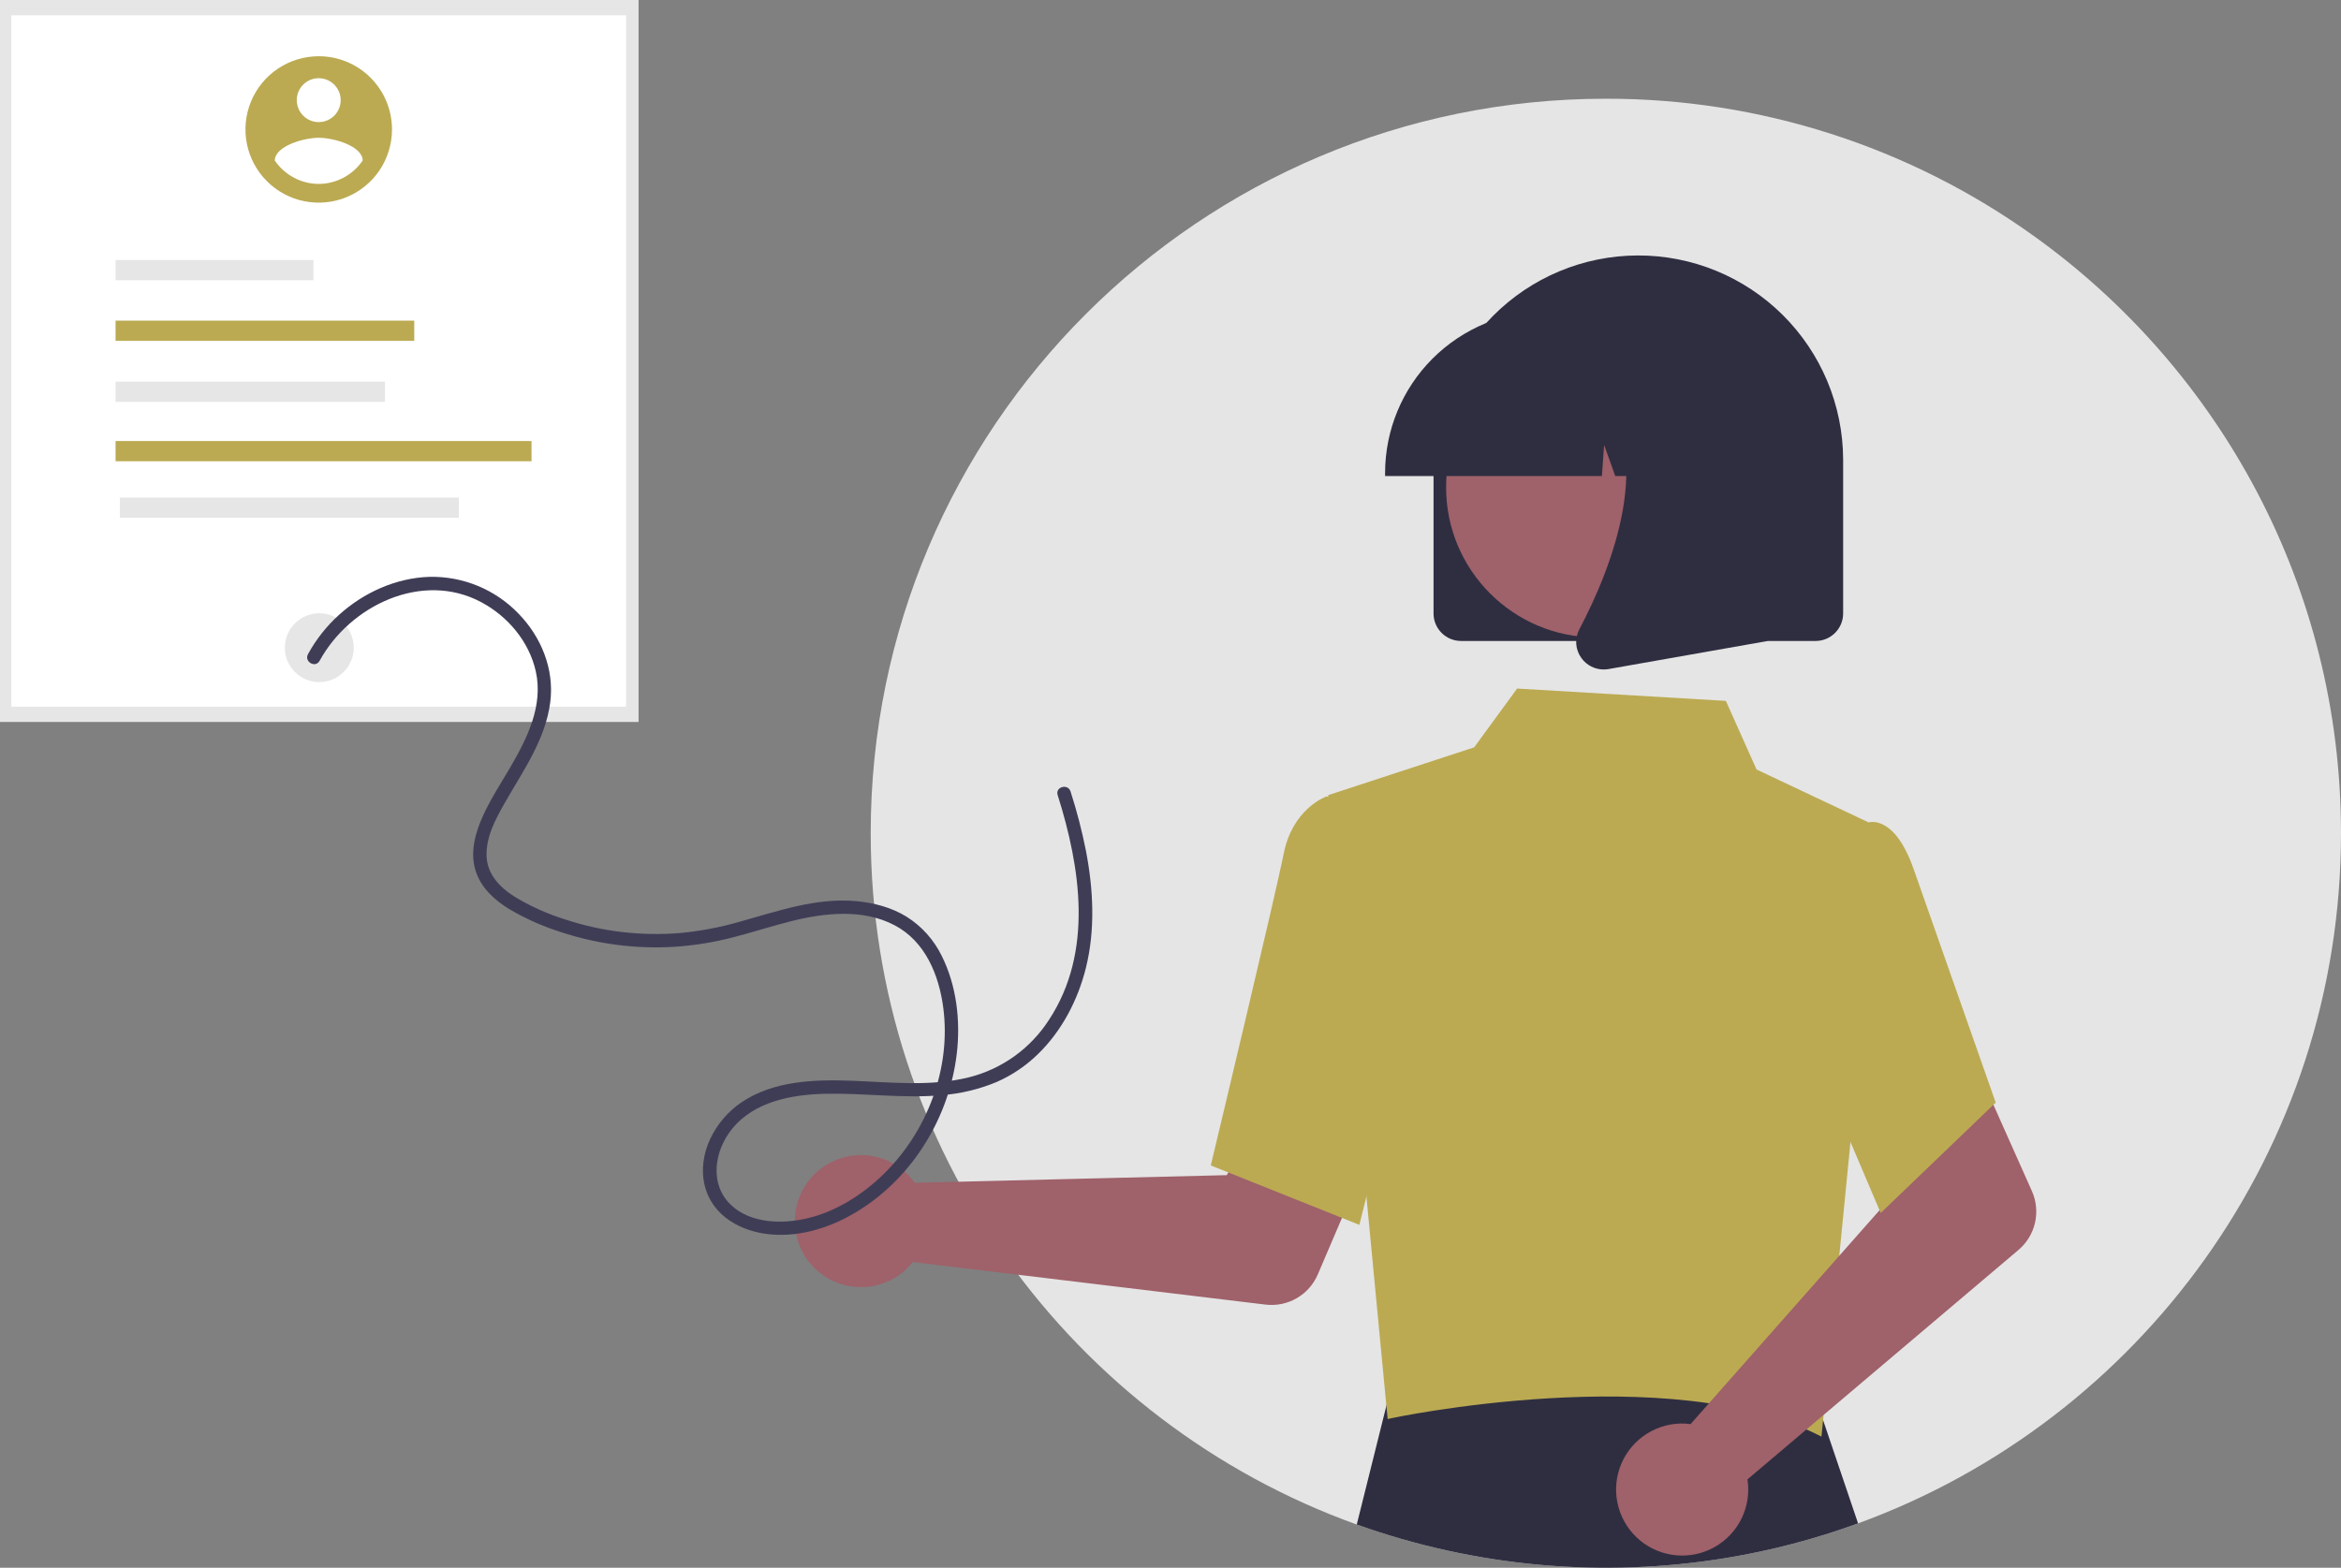 <svg width="103" height="69" viewBox="0 0 103 69" fill="none" xmlns="http://www.w3.org/2000/svg">
<rect x="0" y="0" width="103" height="69" fill="#808080" stroke="none"/>
<g clip-path="url(#clip0_140_26)">
<path d="M103 36.672C103 50.629 94.149 62.521 81.752 67.046C79.867 67.735 77.92 68.246 75.938 68.571C70.486 69.465 64.897 68.957 59.695 67.097C47.22 62.609 38.304 50.677 38.31 36.666C38.31 18.819 52.792 4.345 70.655 4.345C77.406 4.335 83.99 6.446 89.475 10.379C97.664 16.243 103 25.835 103 36.672Z" fill="#E5E5E5"/>
<path d="M81.752 67.046C79.867 67.735 77.92 68.246 75.938 68.571C70.486 69.465 64.897 68.957 59.695 67.097L61.189 61.106L61.279 60.747L64.327 60.758L79.641 60.813L79.837 61.392L81.752 67.046Z" fill="#2F2E41"/>
<path d="M28.096 0H0V31.775H28.096V0Z" fill="#E6E6E6"/>
<path d="M27.546 0.672H0.501V31.102H27.546V0.672Z" fill="white"/>
<path d="M14.048 30.02C14.885 30.02 15.564 29.342 15.564 28.505C15.564 27.668 14.885 26.99 14.048 26.99C13.211 26.99 12.532 27.668 12.532 28.505C12.532 29.342 13.211 30.02 14.048 30.02Z" fill="#E6E6E6"/>
<path d="M13.792 11.444H5.085V12.334H13.792V11.444Z" fill="#E6E6E6"/>
<path d="M18.226 14.112H5.085V15.002H18.226V14.112Z" fill="#BBAA52"/>
<path d="M16.936 16.796H5.085V17.686H16.936V16.796Z" fill="#E6E6E6"/>
<path d="M23.386 19.41H5.085V20.3H23.386V19.41Z" fill="#BBAA52"/>
<path d="M20.19 21.899H5.275V22.789H20.19V21.899Z" fill="#E6E6E6"/>
<path d="M39.952 51.704C40.059 51.813 40.157 51.931 40.245 52.056L53.978 51.72L55.58 48.794L60.314 50.634L57.981 56.089C57.793 56.53 57.466 56.898 57.051 57.137C56.636 57.377 56.154 57.475 55.678 57.417L40.162 55.544C39.796 56.007 39.298 56.348 38.733 56.521C38.169 56.694 37.565 56.691 37.002 56.513C36.439 56.335 35.944 55.989 35.582 55.523C35.22 55.057 35.009 54.491 34.977 53.902C34.945 53.313 35.093 52.728 35.401 52.224C35.71 51.721 36.164 51.324 36.704 51.085C37.244 50.846 37.844 50.778 38.424 50.888C39.004 50.998 39.537 51.283 39.951 51.703L39.952 51.704Z" fill="#9F616A"/>
<path d="M58.435 34.996L64.862 32.891L66.75 30.304L75.935 30.847L77.284 33.866L82.182 36.179L81.429 50.151L80.141 63.227C73.52 59.8 61.162 62.413 61.054 62.455L58.435 34.996Z" fill="#BBAA52"/>
<path d="M59.809 53.908L53.272 51.294L53.3 51.177C53.328 51.06 56.11 39.44 56.48 37.572C56.864 35.627 58.271 35.089 58.33 35.067L58.374 35.051L60.961 35.838L62.097 44.761L59.809 53.908Z" fill="#BBAA52"/>
<path d="M73.924 62.652C74.077 62.648 74.23 62.657 74.382 62.677L83.473 52.384L82.415 49.221L86.984 47.002L89.4 52.421C89.596 52.859 89.643 53.348 89.537 53.815C89.43 54.282 89.175 54.703 88.809 55.012L76.885 65.11C76.976 65.693 76.887 66.29 76.63 66.821C76.374 67.352 75.961 67.793 75.447 68.084C74.934 68.376 74.344 68.504 73.756 68.451C73.168 68.399 72.609 68.17 72.155 67.793C71.701 67.416 71.372 66.909 71.213 66.341C71.053 65.773 71.071 65.17 71.263 64.612C71.455 64.054 71.812 63.567 72.288 63.217C72.763 62.867 73.334 62.67 73.924 62.652Z" fill="#9F616A"/>
<path d="M82.747 53.386L78.955 44.471L80.434 38.261L82.028 36.249C82.144 36.199 82.27 36.174 82.397 36.175C82.524 36.176 82.65 36.204 82.765 36.256C83.353 36.492 83.853 37.217 84.253 38.409L87.807 48.527L82.747 53.386Z" fill="#BBAA52"/>
<path d="M63.073 27V20.279C63.069 19.096 63.298 17.924 63.747 16.83C64.197 15.736 64.857 14.741 65.691 13.902C66.525 13.063 67.516 12.396 68.608 11.94C69.7 11.483 70.871 11.247 72.054 11.243C73.238 11.239 74.41 11.468 75.505 11.917C76.6 12.366 77.595 13.026 78.435 13.86C79.274 14.693 79.941 15.684 80.398 16.775C80.854 17.866 81.091 19.037 81.095 20.219C81.095 20.239 81.095 20.259 81.095 20.279V27C81.095 27.321 80.967 27.628 80.74 27.855C80.513 28.082 80.206 28.21 79.885 28.21H64.283C63.962 28.21 63.655 28.082 63.428 27.855C63.201 27.628 63.073 27.321 63.073 27Z" fill="#2F2E41"/>
<path d="M70.232 28.053C73.881 28.053 76.839 25.097 76.839 21.45C76.839 17.803 73.881 14.847 70.232 14.847C66.584 14.847 63.626 17.803 63.626 21.45C63.626 25.097 66.584 28.053 70.232 28.053Z" fill="#9F616A"/>
<path d="M60.941 20.817C60.943 18.928 61.695 17.117 63.031 15.781C64.368 14.446 66.179 13.694 68.069 13.692H69.414C71.304 13.694 73.116 14.446 74.453 15.781C75.789 17.117 76.54 18.928 76.543 20.817V20.951H73.7L72.731 18.238L72.537 20.951H71.068L70.579 19.582L70.481 20.951H60.941V20.817Z" fill="#2F2E41"/>
<path d="M69.582 28.966C69.449 28.785 69.369 28.571 69.352 28.347C69.335 28.123 69.382 27.899 69.487 27.7C70.913 24.991 72.908 19.984 70.259 16.897L70.07 16.675H77.759V28.214L70.774 29.446C70.703 29.459 70.631 29.465 70.56 29.465C70.369 29.465 70.181 29.42 70.011 29.333C69.841 29.246 69.694 29.121 69.583 28.966L69.582 28.966Z" fill="#2F2E41"/>
<path d="M14.024 2.475C13.386 2.475 12.763 2.664 12.233 3.018C11.702 3.372 11.289 3.875 11.045 4.464C10.801 5.052 10.737 5.7 10.862 6.325C10.986 6.95 11.293 7.524 11.744 7.975C12.195 8.426 12.769 8.733 13.394 8.857C14.02 8.981 14.668 8.918 15.257 8.674C15.846 8.43 16.35 8.017 16.704 7.487C17.058 6.957 17.247 6.334 17.247 5.697V5.697C17.247 5.274 17.164 4.855 17.002 4.464C16.84 4.073 16.602 3.718 16.303 3.418C16.004 3.119 15.648 2.882 15.257 2.72C14.866 2.558 14.447 2.475 14.024 2.475H14.024ZM14.024 3.441C14.215 3.441 14.402 3.498 14.561 3.604C14.72 3.71 14.844 3.861 14.917 4.038C14.99 4.215 15.009 4.409 14.972 4.596C14.935 4.784 14.843 4.956 14.707 5.091C14.572 5.226 14.4 5.318 14.212 5.356C14.025 5.393 13.83 5.374 13.654 5.301C13.477 5.228 13.326 5.104 13.22 4.945C13.113 4.786 13.057 4.599 13.057 4.408C13.057 4.151 13.159 3.906 13.34 3.724C13.521 3.543 13.767 3.441 14.024 3.441ZM14.024 8.095C13.642 8.093 13.266 7.998 12.929 7.818C12.592 7.638 12.303 7.379 12.089 7.063C12.105 6.418 13.379 6.064 14.024 6.064C14.668 6.064 15.942 6.418 15.958 7.063C15.743 7.379 15.455 7.638 15.118 7.818C14.781 7.997 14.406 8.093 14.024 8.095Z" fill="#BBAA52"/>
<path d="M14.061 29.086C15.389 26.654 18.571 25.113 21.173 26.502C22.345 27.127 23.276 28.232 23.572 29.538C23.915 31.056 23.192 32.503 22.446 33.779C22.041 34.471 21.597 35.149 21.262 35.879C20.915 36.635 20.666 37.508 20.928 38.331C21.163 39.072 21.753 39.611 22.399 40.007C23.112 40.427 23.87 40.766 24.659 41.016C26.284 41.556 27.997 41.777 29.705 41.668C30.555 41.61 31.396 41.474 32.221 41.262C33.097 41.038 33.957 40.755 34.835 40.537C36.301 40.173 37.973 39.992 39.363 40.723C40.713 41.433 41.317 42.919 41.504 44.365C41.85 47.034 40.791 49.803 38.879 51.673C37.962 52.569 36.807 53.31 35.55 53.613C34.453 53.878 33.045 53.861 32.172 53.041C31.198 52.127 31.427 50.66 32.201 49.695C33.188 48.464 34.861 48.168 36.354 48.138C38.052 48.104 39.749 48.356 41.446 48.199C42.275 48.135 43.087 47.939 43.854 47.619C44.528 47.322 45.143 46.907 45.669 46.392C46.717 45.374 47.423 44.019 47.775 42.609C48.198 40.915 48.106 39.133 47.777 37.431C47.602 36.553 47.377 35.686 47.102 34.834C46.989 34.475 46.421 34.629 46.535 34.991C47.547 38.197 48.111 41.903 46.156 44.88C45.347 46.142 44.087 47.048 42.633 47.414C40.942 47.834 39.167 47.627 37.447 47.564C35.812 47.505 34.017 47.569 32.615 48.521C31.465 49.301 30.661 50.786 31.009 52.188C31.344 53.54 32.644 54.226 33.944 54.331C35.308 54.442 36.65 53.985 37.796 53.269C40.179 51.781 41.763 49.163 42.095 46.388C42.268 44.942 42.092 43.385 41.436 42.072C41.09 41.362 40.552 40.762 39.883 40.342C39.215 39.933 38.444 39.732 37.67 39.66C35.911 39.499 34.22 40.102 32.552 40.564C31.699 40.811 30.825 40.978 29.942 41.062C29.084 41.133 28.221 41.119 27.367 41.02C26.518 40.92 25.682 40.735 24.871 40.467C24.077 40.221 23.316 39.877 22.607 39.443C21.981 39.043 21.439 38.47 21.409 37.69C21.375 36.843 21.802 36.051 22.209 35.338C23.011 33.928 24.002 32.549 24.211 30.899C24.395 29.455 23.814 28.032 22.81 27.002C22.307 26.48 21.701 26.067 21.031 25.789C20.361 25.511 19.64 25.374 18.915 25.387C17.426 25.43 16 26.077 14.905 27.071C14.361 27.565 13.904 28.145 13.552 28.789C13.371 29.121 13.878 29.418 14.06 29.085L14.061 29.086Z" fill="#3F3D56"/>
</g>
<defs>
<clipPath id="clip0_140_26">
<rect width="103" height="69" fill="white"/>
</clipPath>
</defs>
</svg>
